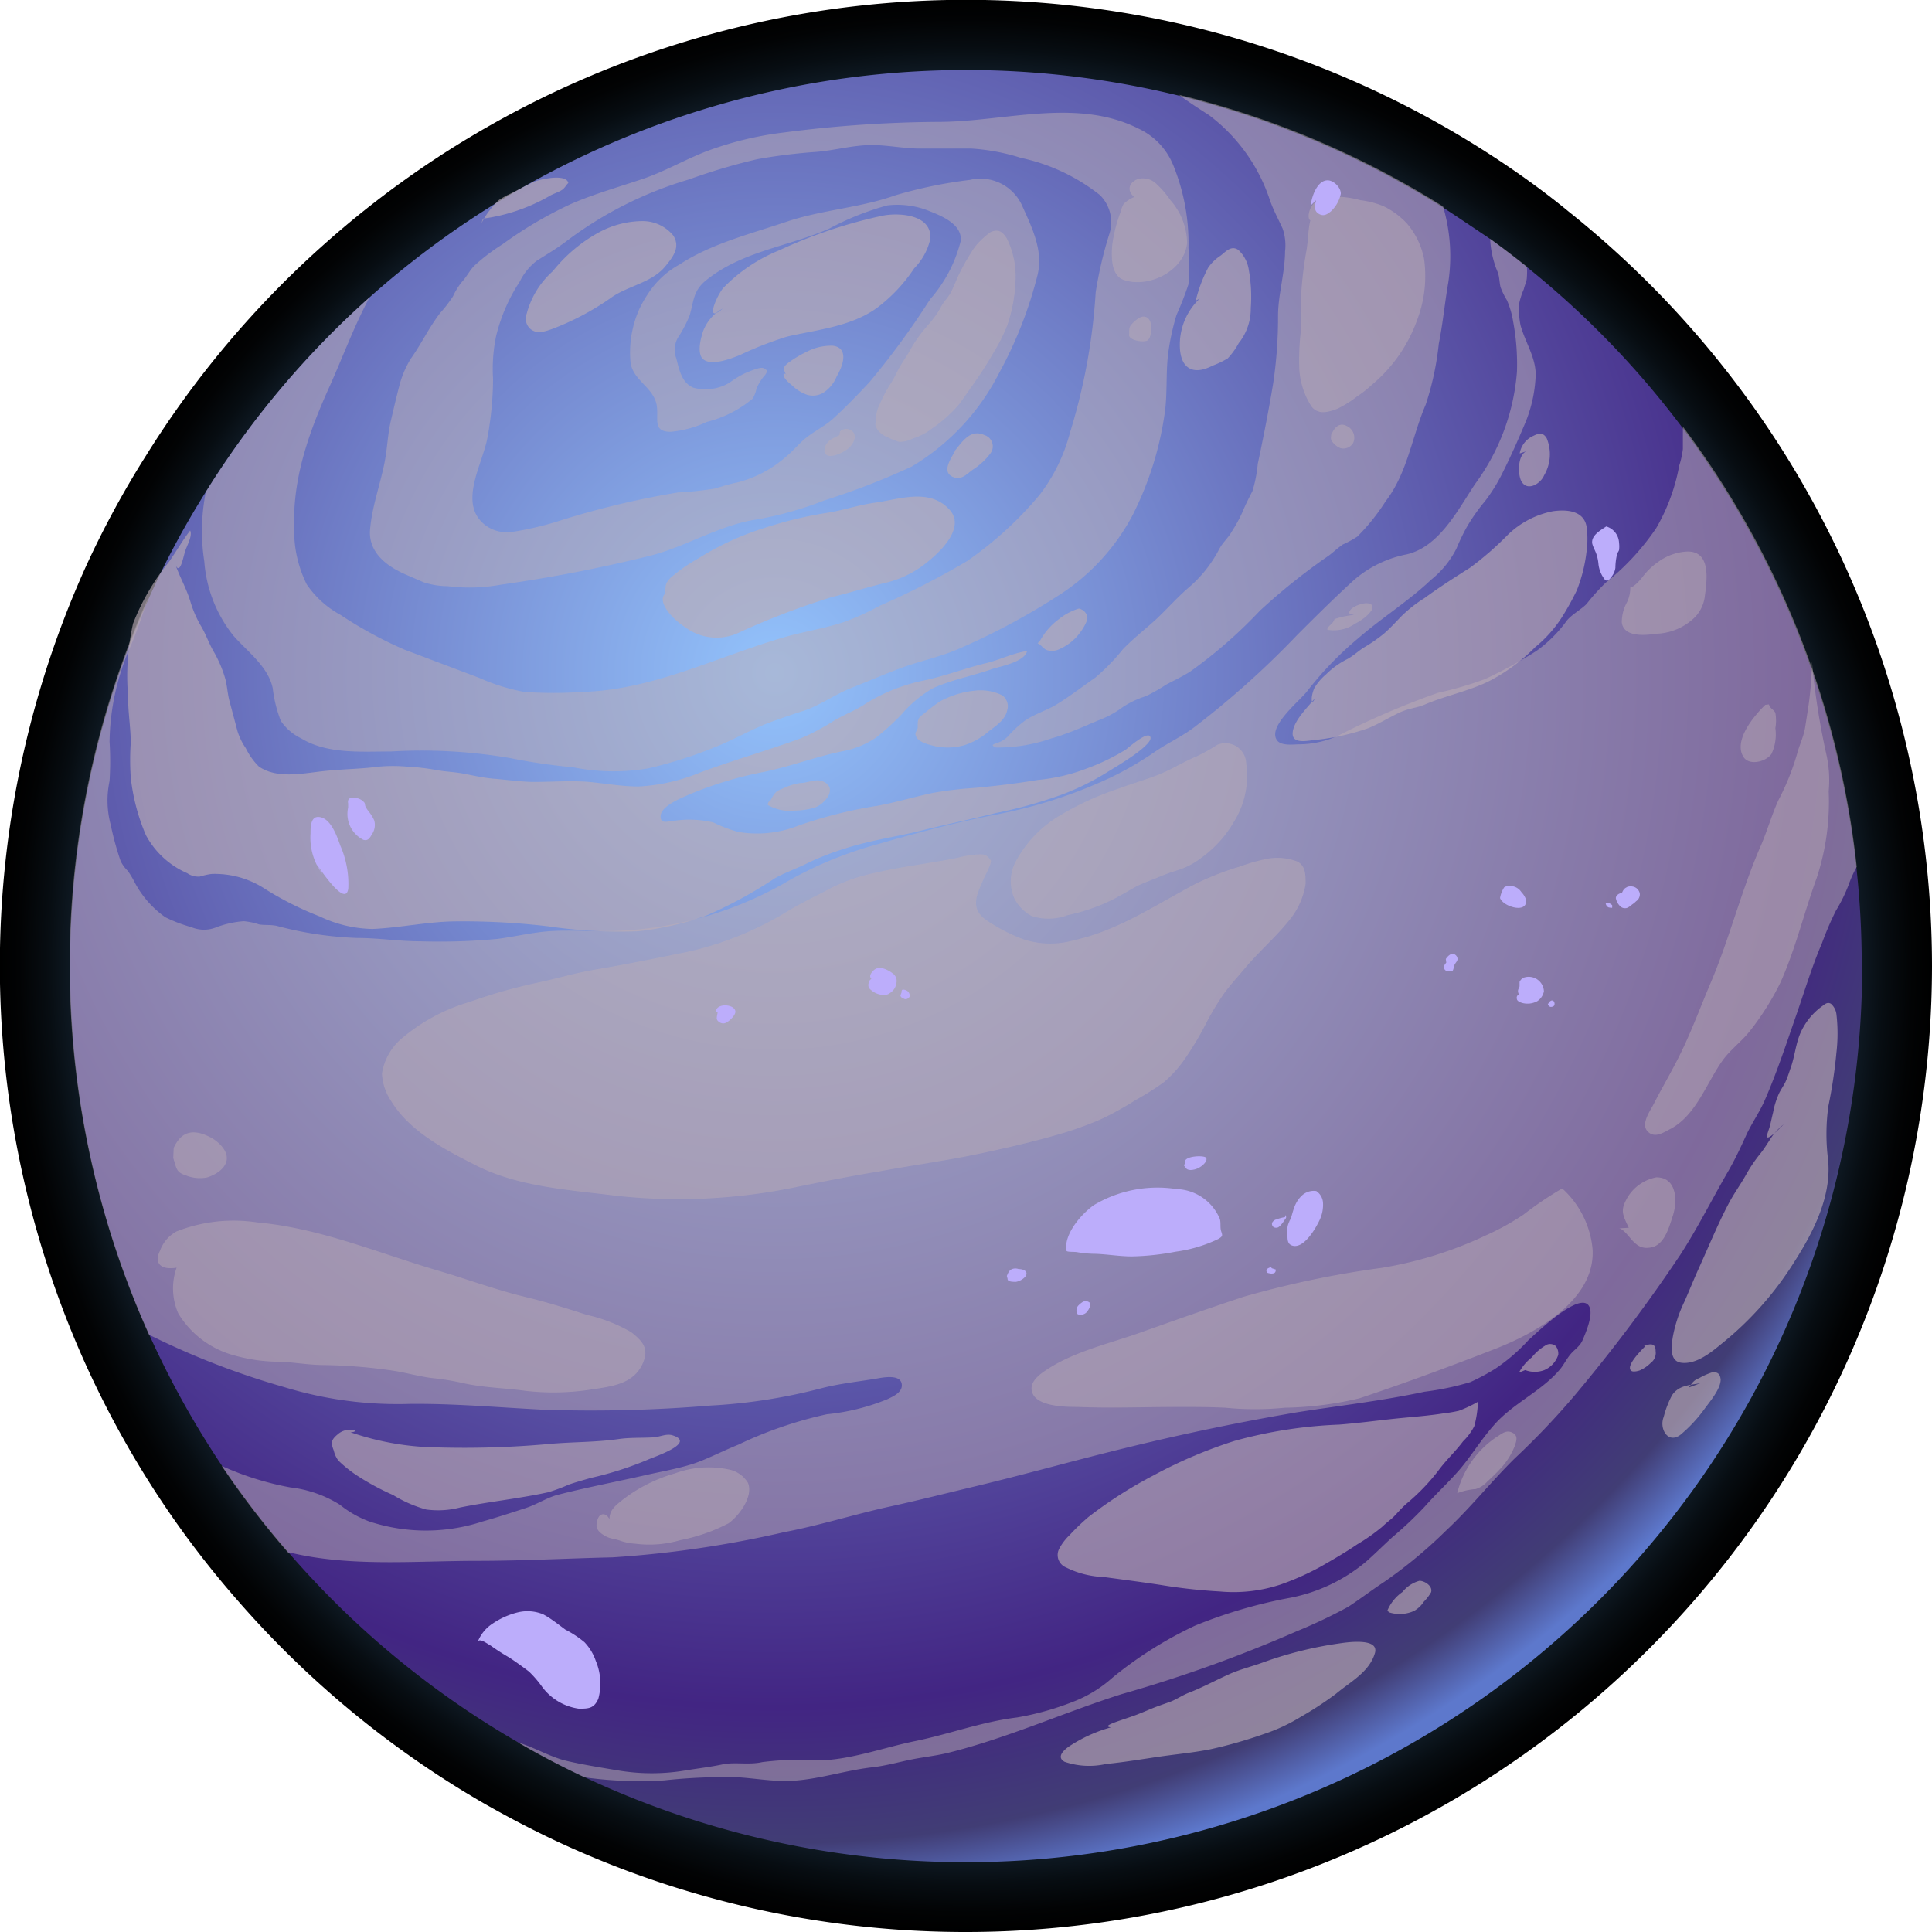 <svg xmlns="http://www.w3.org/2000/svg" xmlns:xlink="http://www.w3.org/1999/xlink" viewBox="0 0 126.8 126.8"><defs><style>.cls-1{isolation:isolate;}.cls-2,.cls-3,.cls-5,.cls-9{fill-rule:evenodd;}.cls-2{mix-blend-mode:screen;fill:url(#Áåçûìÿííûé_ãðàäèåíò_386);}.cls-3{fill:url(#Áåçûìÿííûé_ãðàäèåíò_366);}.cls-4{opacity:0.5;}.cls-4,.cls-7{mix-blend-mode:multiply;}.cls-5{fill:#bcadb5;}.cls-6{opacity:0.63;}.cls-6,.cls-8{mix-blend-mode:soft-light;}.cls-7{opacity:0.47;}.cls-9{fill:#bcadfb;}</style><radialGradient id="Áåçûìÿííûé_ãðàäèåíò_386" cx="63.4" cy="63.4" r="63.4" gradientUnits="userSpaceOnUse"><stop offset="0.81" stop-color="#4e89c0"/><stop offset="0.83" stop-color="#40709d"/><stop offset="0.86" stop-color="#2c4e6d"/><stop offset="0.89" stop-color="#1c3246"/><stop offset="0.92" stop-color="#101c27"/><stop offset="0.95" stop-color="#070d12"/><stop offset="0.98" stop-color="#020304"/><stop offset="1"/></radialGradient><radialGradient id="Áåçûìÿííûé_ãðàäèåíò_366" cx="50.85" cy="44.16" r="80.87" gradientUnits="userSpaceOnUse"><stop offset="0" stop-color="#93c3fc"/><stop offset="0.84" stop-color="#422583"/><stop offset="0.95" stop-color="#413d75"/><stop offset="1" stop-color="#5d78cc"/></radialGradient></defs><g class="cls-1"><g id="Capa_2" data-name="Capa 2"><g id="OBJECTS"><path class="cls-2" d="M126.8,63.41A63.43,63.43,0,0,1,36.44,120.8c-1.61-.76-3.19-1.59-4.73-2.47a63.64,63.64,0,0,1-16.27-13.47,62.2,62.2,0,0,1-4.7-6.13,64,64,0,0,1-5.13-9.21,63.6,63.6,0,0,1,0-52.28,61.57,61.57,0,0,1,4-7.38A63.29,63.29,0,0,1,21.2,16.1h0A63.33,63.33,0,0,1,97.12,9.71h0c1.11.7,2.2,1.43,3.25,2.19.89.64,1.75,1.3,2.6,2A63.39,63.39,0,0,1,126.8,63.41Z"/><path class="cls-3" d="M122.22,63.41a58.84,58.84,0,0,1-83.83,53.24q-2.25-1.05-4.39-2.3a58.6,58.6,0,0,1-15.09-12.49,57.51,57.51,0,0,1-4.36-5.69,58.93,58.93,0,0,1-4.74-57,56.45,56.45,0,0,1,3.68-6.86A58.55,58.55,0,0,1,24.25,19.52h0a58.82,58.82,0,0,1,70.43-5.92h0c1,.65,2,1.33,3,2,.82.59,1.62,1.2,2.41,1.83a58.77,58.77,0,0,1,22.1,45.95Z"/><g class="cls-4"><path class="cls-5" d="M121.86,56.89a7.86,7.86,0,0,0-.53,1.18,10.18,10.18,0,0,1-.83,1.69,20.27,20.27,0,0,0-.92,2.14c-.68,1.58-1.19,3.31-1.76,4.93-.63,1.82-1.23,3.63-2,5.39-.35.8-.86,1.51-1.22,2.3s-.71,1.54-1.14,2.29c-1.07,1.84-2,3.72-3.17,5.53a105.89,105.89,0,0,1-6.88,9.17,49.66,49.66,0,0,1-4,4.21c-1.56,1.54-2.92,3.26-4.53,4.76a30.73,30.73,0,0,1-4,3.32c-.81.53-1.59,1.13-2.4,1.66a33.54,33.54,0,0,1-3.37,1.6,90,90,0,0,1-11.5,4.13c-3.8,1.21-7.46,2.87-11.34,3.84-.8.2-1.6.28-2.41.44s-1.71.42-2.6.52c-1.78.2-3.5.79-5.3.89-1.26.06-2.43-.18-3.66-.24a37,37,0,0,0-4.71.21,26.07,26.07,0,0,1-5.22-.2q-2.25-1.05-4.39-2.3l.17.06c1,.32,2,.91,3,1.15s2.24.44,3.38.63a13.33,13.33,0,0,0,4.5,0c.79-.13,1.6-.22,2.39-.39s1.74.05,2.61-.15a19.63,19.63,0,0,1,3.76-.11c2.11-.06,4.19-.84,6.23-1.26,2.27-.46,4.42-1.28,6.73-1.56a18.44,18.44,0,0,0,3.6-1,8.39,8.39,0,0,0,2.65-1.6,25.85,25.85,0,0,1,5.44-3.43,31.84,31.84,0,0,1,6.21-1.82,11,11,0,0,0,5-2.37c.59-.52,1.15-1.08,1.73-1.61a24.83,24.83,0,0,0,2.12-2c.73-.83,1.56-1.59,2.28-2.42s1.44-2,2.23-2.89c1.26-1.48,3.17-2.25,4.41-3.75.25-.32.43-.7.7-1s.58-.48.75-.88.72-1.64.44-2.19c-.55-1.12-3.49,1.75-4,2.2a12,12,0,0,1-2.2,1.89,14.65,14.65,0,0,1-1.61.86,18,18,0,0,1-3,.63c-2.75.59-5.54.91-8.31,1.34C81.47,93.31,77.68,94.1,74,95c-3.46.84-6.87,1.81-10.33,2.63-1.83.44-3.66.9-5.51,1.3-2.25.51-4.45,1.2-6.71,1.63a70,70,0,0,1-11.24,1.65c-3,.07-5.93.23-8.9.23-4,0-8.32.41-12.26-.54l-.14,0a57.51,57.51,0,0,1-4.36-5.69,19.43,19.43,0,0,0,4.5,1.41,7.8,7.8,0,0,1,3.26,1.14,6.9,6.9,0,0,0,1.94,1.1,11.88,11.88,0,0,0,7.41,0c1-.28,1.91-.58,2.86-.89.7-.23,1.34-.65,2-.84,2-.52,4-.89,6-1.35.95-.21,1.95-.39,2.88-.68s2-.86,3.05-1.28a26.8,26.8,0,0,1,5.82-2,14.12,14.12,0,0,0,4-1c.39-.19,1-.46.91-1s-.91-.46-1.37-.39c-1.34.24-2.7.36-4,.71a36.24,36.24,0,0,1-7.19,1.11,94.42,94.42,0,0,1-11,.27c-2.91-.15-5.83-.41-8.74-.38a25.38,25.38,0,0,1-8.22-1.1,51.64,51.64,0,0,1-8.88-3.44,59,59,0,0,1,0-48.49c-.39,1.07-.72,2.17-1.17,3.21a16,16,0,0,0-1.42,6.36,20.18,20.18,0,0,1,0,2.58,6.15,6.15,0,0,0,.08,2.89,19.31,19.31,0,0,0,.65,2.37,2.3,2.3,0,0,0,.47.64,6.53,6.53,0,0,1,.46.77,6.48,6.48,0,0,0,2,2.27,9.55,9.55,0,0,0,1.71.65,2.13,2.13,0,0,0,1.66,0A6.45,6.45,0,0,1,16,60.46a4.44,4.44,0,0,1,1,.21c.42.07.83,0,1.25.12a23.5,23.5,0,0,0,5.19.77c1.4,0,2.76.22,4.17.22a40.62,40.62,0,0,0,5.06-.16c1.13-.15,2.35-.44,3.48-.51s2.35,0,3.51,0a24.19,24.19,0,0,0,11.67-3.06,25.42,25.42,0,0,1,5.94-2.55c2.69-.77,5.43-1.53,8.17-2.05a31.91,31.91,0,0,0,7.39-2.39,21.77,21.77,0,0,0,3-1.74c.86-.59,1.8-1,2.64-1.66a57.83,57.83,0,0,0,6.68-6c1.21-1.21,2.44-2.43,3.7-3.58a7.47,7.47,0,0,1,3.49-1.7c2.14-.51,3.34-2.92,4.49-4.64a14.26,14.26,0,0,0,2.73-7.34,15.11,15.11,0,0,0-.25-3.29,5.71,5.71,0,0,0-.41-1.41,4.88,4.88,0,0,1-.42-.86c-.06-.26-.07-.53-.12-.76s-.18-.47-.23-.66a6.31,6.31,0,0,1-.33-1.75v0c.82.59,1.62,1.2,2.41,1.83a4,4,0,0,1,0,.69c0,.28-.14.51-.2.79A4.78,4.78,0,0,0,99.69,20a5.79,5.79,0,0,0,.1,1.33c.29,1.09,1,2.11,1,3.26A9.09,9.09,0,0,1,100,28c-.42,1-.87,2-1.37,3a11.17,11.17,0,0,1-1.15,1.87,12.43,12.43,0,0,0-1.2,1.7A13.26,13.26,0,0,0,95.59,36a6.18,6.18,0,0,1-1.68,2.06c-1.42,1.36-3.2,2.47-4.72,3.79a22.31,22.31,0,0,0-3.38,3.49c-.43.6-2.65,2.33-2,3.24.27.4,1.1.27,1.49.27a6.21,6.21,0,0,0,2.51-.56,53.46,53.46,0,0,1,6.57-2.82,23.15,23.15,0,0,0,3.08-.9,28.48,28.48,0,0,0,3.38-1.85,8.7,8.7,0,0,0,2-2c.37-.43.88-.68,1.28-1.07a13.34,13.34,0,0,1,1.28-1.42,16.24,16.24,0,0,0,3.3-3.57,12.68,12.68,0,0,0,1.51-4.1,5.73,5.73,0,0,0,.24-1.09c0-.47,0-.95,0-1.42V28A58.46,58.46,0,0,1,121.86,56.89Z"/><path class="cls-5" d="M95.05,18.56c-.23,1.33-.35,2.65-.62,4a18.86,18.86,0,0,1-.86,4c-.91,2.12-1.19,4.47-2.63,6.34a13.43,13.43,0,0,1-1.86,2.32,6.56,6.56,0,0,1-.94.51c-.3.2-.62.5-.91.72a40.8,40.8,0,0,0-4.54,3.63,31.06,31.06,0,0,1-4.58,4c-.52.33-1.07.58-1.6.87a12,12,0,0,1-1.3.74,5.9,5.9,0,0,0-1.54.73,6.33,6.33,0,0,1-1.36.77c-.83.33-1.64.72-2.47,1-.38.16-.77.24-1.16.38a10.7,10.7,0,0,1-3.32.49c-.45-.2-.07-.21.29-.38a1.66,1.66,0,0,0,.59-.45,7.21,7.21,0,0,1,1-.91c.62-.45,1.44-.68,2.11-1.09.86-.53,1.71-1.18,2.54-1.76a13.68,13.68,0,0,0,1.8-1.85c.63-.66,1.38-1.25,2.06-1.86s1.48-1.53,2.29-2.22a8.37,8.37,0,0,0,2-2.54c.23-.42.59-.72.82-1.14a9.34,9.34,0,0,0,.66-1.2c.2-.49.46-1,.68-1.43a8.86,8.86,0,0,0,.35-1.79c.37-1.73.71-3.48,1-5.21a29.18,29.18,0,0,0,.33-4.48c0-1.42.45-2.8.46-4.24A3.38,3.38,0,0,0,84.18,15c-.3-.67-.64-1.26-.88-2a11.46,11.46,0,0,0-3.93-5.43c-.28-.19-1.15-.72-2-1.35a58.37,58.37,0,0,1,17.34,7.33h0A11.51,11.51,0,0,1,95.05,18.56Z"/><path class="cls-5" d="M78,18.66a20.37,20.37,0,0,1-.78,2,15.87,15.87,0,0,0-.54,2.46c-.17,1.26-.06,2.52-.21,3.79a21.47,21.47,0,0,1-2.13,6.89,14.05,14.05,0,0,1-4.82,5.25A45.18,45.18,0,0,1,63,42.55c-1.27.57-2.61.82-3.91,1.31-1.09.41-2.16.87-3.24,1.3s-2.06,1.15-3.13,1.5c-.67.21-1.33.44-2,.68-1.15.41-2.18,1-3.3,1.49a28.72,28.72,0,0,1-4.88,1.6,13.57,13.57,0,0,1-4.92-.07,39,39,0,0,1-4.16-.61,34.39,34.39,0,0,0-7.79-.43c-1.95,0-4.2.19-5.92-.87a3.33,3.33,0,0,1-1.32-1.14,8.71,8.71,0,0,1-.53-2.14c-.3-1.43-1.66-2.4-2.58-3.45a8.83,8.83,0,0,1-1.91-4.86,13.08,13.08,0,0,1,.1-4.58A58.55,58.55,0,0,1,24.25,19.52c-1,1.87-1.73,3.85-2.59,5.78-1.31,2.89-2.46,6-2.35,9.27a7.91,7.91,0,0,0,.82,3.78,6.31,6.31,0,0,0,2.21,2,27,27,0,0,0,4.19,2.28l4.95,1.87a12.86,12.86,0,0,0,2.92.91,27.34,27.34,0,0,0,3.84,0c4.52-.12,8.7-2.24,13-3.52,1.36-.42,2.78-.61,4.13-1.06a16.22,16.22,0,0,0,2.36-1.07,51.5,51.5,0,0,0,5.73-2.93,24,24,0,0,0,4.76-4.34,11.38,11.38,0,0,0,2-4.08,39.14,39.14,0,0,0,1.69-9.21,25.72,25.72,0,0,1,.91-3.88,2.52,2.52,0,0,0-.62-2.51A12.58,12.58,0,0,0,67,10.36a13.41,13.41,0,0,0-3.25-.61H60.39c-1.07,0-2.11-.23-3.17-.23-1.25,0-2.42.35-3.66.45a35.88,35.88,0,0,0-3.87.48,39.08,39.08,0,0,0-4.45,1.32,25.17,25.17,0,0,0-8.12,4.1c-.61.46-1.26.84-1.9,1.25a3.81,3.81,0,0,0-1.1,1.35,11.39,11.39,0,0,0-1.56,3.59,10.67,10.67,0,0,0-.2,2.82A22,22,0,0,1,32,28.68c-.3,1.77-2,4.39-.13,5.8a2.38,2.38,0,0,0,1.81.42,21,21,0,0,0,2.82-.65,55.89,55.89,0,0,1,8-1.93,21.1,21.1,0,0,0,2.38-.25c.51-.14,1-.31,1.49-.4a7.7,7.7,0,0,0,3.28-1.75c.43-.35.77-.79,1.2-1.14.59-.49,1.3-.81,1.86-1.33.81-.74,1.58-1.54,2.33-2.34a51.8,51.8,0,0,0,4-5.46,9.18,9.18,0,0,0,2-3.78c.18-1.09-1.16-1.67-2-2a5.57,5.57,0,0,0-2.8-.39A18.14,18.14,0,0,0,54.43,15c-2.7,1.19-5.72,1.48-8.08,3.39-.85.68-.81,1.34-1.08,2.29A8.1,8.1,0,0,1,44.6,22a1.6,1.6,0,0,0-.21,1.53c.17.67.34,1.61,1.13,1.92a3.08,3.08,0,0,0,2.37-.34A5.88,5.88,0,0,1,49,24.45c.25-.09.87-.38,1.11-.29.43.16.11.43-.07.66a4.16,4.16,0,0,0-.39.67,1.88,1.88,0,0,1-.26.68,7.48,7.48,0,0,1-3,1.52,7,7,0,0,1-2.38.65c-1.24,0-.74-.91-.92-1.8-.24-1.15-1.57-1.59-1.71-2.78A7,7,0,0,1,42,20.2a8.17,8.17,0,0,1,.77-1.26,5.71,5.71,0,0,1,1.83-1.58c2.06-1.36,4.63-2,7-2.8s4.88-.92,7.19-1.75a29.68,29.68,0,0,1,4.85-1,3,3,0,0,1,3.44,1.68c.65,1.45,1.43,3,1,4.62a27.15,27.15,0,0,1-2.51,6.38,15.12,15.12,0,0,1-5.75,6.14,48.13,48.13,0,0,1-5.71,2.21,23.1,23.1,0,0,1-4.49,1.26c-2.4.36-4.6,1.78-6.94,2.37a96.1,96.1,0,0,1-9.79,1.9,11.49,11.49,0,0,1-3.51.1,5.09,5.09,0,0,1-1.59-.26l-1.13-.49c-1.28-.55-2.51-1.47-2.37-3s.67-2.93.95-4.37c.19-.95.2-1.89.44-2.85.17-.72.34-1.47.53-2.18a6.31,6.31,0,0,1,.76-1.79c.68-.95,1.2-2.06,1.93-3a8.61,8.61,0,0,0,.83-1.08,4.34,4.34,0,0,1,.63-1c.28-.31.47-.7.76-1a12.72,12.72,0,0,1,1.85-1.41,26.66,26.66,0,0,1,4.52-2.66c1.55-.67,3.17-1.12,4.76-1.66,1.43-.49,2.75-1.27,4.17-1.81a21.82,21.82,0,0,1,5-1.21A81.43,81.43,0,0,1,61.6,8c4.29,0,9.05-1.61,13.12.44A4.51,4.51,0,0,1,77,10.84a13.51,13.51,0,0,1,1,5.44A15.74,15.74,0,0,1,78,18.66Z"/></g><g class="cls-6"><path class="cls-5" d="M11.54,37.13c.29.8.69,1.49.94,2.3a7.36,7.36,0,0,0,.7,1.64c.32.52.51,1.11.82,1.65a8,8,0,0,1,.8,1.88c.12.48.14,1,.28,1.48L15.59,48a4.17,4.17,0,0,0,.54,1.1,4.49,4.49,0,0,0,.85,1.2c1.16.82,2.83.47,4.16.32s2.46-.14,3.68-.3a10.36,10.36,0,0,1,1.93,0,14.2,14.2,0,0,1,1.84.21c.52.1,1,.12,1.57.2.76.13,1.5.32,2.27.38s1.73.2,2.58.21c1.22,0,2.46-.1,3.68,0,1.06.11,2.13.29,3.2.3A12.24,12.24,0,0,0,46,50.68c2.15-.79,4.38-1.43,6.55-2.22a15.19,15.19,0,0,0,2.25-1.2c.67-.39,1.38-.65,2-1.07a11.7,11.7,0,0,1,3.93-1.55c1.36-.3,2.68-.8,4-1.12.89-.21,1.77-.67,2.68-.79-.17.71-1.72,1-2.27,1.17-1.29.46-2.68.71-3.91,1.27a7.82,7.82,0,0,0-2,1.65,14.94,14.94,0,0,1-1.71,1.57,5.77,5.77,0,0,1-2.2.91c-1.74.35-3.43,1-5.17,1.36a24.52,24.52,0,0,0-5,1.52c-.44.2-1.74.71-1.79,1.35s.58.33.94.33a6.87,6.87,0,0,1,2.52.12,9.13,9.13,0,0,0,1.63.62,7.36,7.36,0,0,0,3.94-.41,29.44,29.44,0,0,1,5.23-1.31c1.22-.23,2.39-.58,3.6-.84A24.71,24.71,0,0,1,64,51.71c1.37-.13,2.74-.29,4.1-.52a12,12,0,0,0,3.27-.77,14.09,14.09,0,0,0,2.53-1.23c.19-.15,1.29-1.11,1.55-.89.54.46-2.51,2.2-2.72,2.34a16.45,16.45,0,0,1-3.12,1.54,30.1,30.1,0,0,1-4.25,1.18c-1.64.41-3.29.75-4.93,1.16s-3.34.63-5,1.18a17.19,17.19,0,0,0-2.41.94c-.71.36-1.46.61-2.16,1a29.31,29.31,0,0,1-4.57,2.48,20,20,0,0,1-4.4,1,32.17,32.17,0,0,1-5.88-.32,47.73,47.73,0,0,0-6-.33c-1.86,0-3.7.42-5.56.5a8.37,8.37,0,0,1-3.46-.82,20.94,20.94,0,0,1-3.66-1.85,6,6,0,0,0-3.45-.94,4.67,4.67,0,0,0-.76.17,1.29,1.29,0,0,1-.83-.22,5.61,5.61,0,0,1-2.71-2.49,13.18,13.18,0,0,1-1-3.81,17,17,0,0,1,0-2.26c0-1-.18-2-.17-3a15.87,15.87,0,0,1,.32-4.82,15,15,0,0,1,2.32-4c.5-.7.91-1.44,1.43-2.11.18.36-.26,1.06-.35,1.43C12,36.68,11.82,37.67,11.54,37.13Z"/><path class="cls-5" d="M86.3,45.82c-.47.61-1.32,1.39-1.45,2.18s.74.66,1.3.58a15.36,15.36,0,0,0,3.63-.78c.69-.28,1.32-.67,2-1s1.17-.32,1.73-.56c1.34-.57,2.79-.86,4.11-1.48a12,12,0,0,0,3.14-2.29,8.37,8.37,0,0,0,1.73-1.93,17.55,17.55,0,0,0,1-1.8,10.08,10.08,0,0,0,.65-2.65,6,6,0,0,0,0-1.46c-.15-1.11-1.27-1.21-2.21-1.08a5.84,5.84,0,0,0-3,1.58,20.54,20.54,0,0,1-2.45,2.13c-1,.63-2,1.27-3,2A8.83,8.83,0,0,0,92,40.42c-.37.38-.74.79-1.15,1.15a10.33,10.33,0,0,1-1.34.93c-.38.24-.72.57-1.11.77a5.37,5.37,0,0,0-1.38,1,3.51,3.51,0,0,0-.75.88C86,45.72,86.05,46.45,86.3,45.82Z"/><path class="cls-5" d="M99.74,29.76a1.54,1.54,0,0,1,.91-1.16c.36-.18.62-.23.86.16a2.73,2.73,0,0,1-.17,2.44c-.22.54-1.09,1.08-1.48.4-.27-.46-.26-1.81.37-2Z"/><path class="cls-5" d="M50.56,52.55c.29-.56.37-.63.89-.83a3.75,3.75,0,0,1,1.08-.33c.47,0,1-.29,1.44-.12.72.26.58.89.1,1.34a1.51,1.51,0,0,1-.72.43,5,5,0,0,1-1.16.16,2.92,2.92,0,0,1-1.79-.36.26.26,0,0,1,.16-.29Z"/><path class="cls-5" d="M23,94a18.22,18.22,0,0,0,5.86,1,61.6,61.6,0,0,0,7.06-.22c1.56-.15,3.11-.11,4.67-.33.75-.11,1.47-.07,2.22-.11.44,0,.89-.27,1.32-.14,1.63.5-1.28,1.44-1.61,1.6A22.12,22.12,0,0,1,38.77,97c-.48.14-1,.28-1.45.44a10.94,10.94,0,0,1-1.35.5c-1.92.42-3.86.61-5.78,1a5.73,5.73,0,0,1-2.22.13,8.38,8.38,0,0,1-2.17-.95,16.26,16.26,0,0,1-2.46-1.34,8.24,8.24,0,0,1-1.12-.91,1.61,1.61,0,0,1-.31-.66c-.2-.5-.19-.7.24-1.06a1.2,1.2,0,0,1,1.16-.26S23.33,94,23,94Z"/><path class="cls-5" d="M72.91,113.37a9.59,9.59,0,0,0-2.76,1.26c-.37.26-.82.7-.28,1a5,5,0,0,0,2.73.14c1.37-.13,2.72-.38,4.08-.56.93-.12,1.84-.22,2.75-.4a30,30,0,0,0,3.51-1,11.43,11.43,0,0,0,2.43-1.13,22,22,0,0,0,2.32-1.52c.94-.79,2.18-1.41,2.55-2.67.3-1.06-2-.68-2.41-.62a25.16,25.16,0,0,0-5,1.26c-.69.25-1.43.43-2.11.73-.9.4-1.77.88-2.7,1.24-.44.17-.82.45-1.27.61s-.78.27-1.17.43-.87.37-1.31.52C73.29,113,72.28,113.29,72.91,113.37Z"/><path class="cls-5" d="M91.05,105.72a2.83,2.83,0,0,1,1-1.24,2.17,2.17,0,0,1,1.11-.73c.35,0,.9.36.76.76a3.13,3.13,0,0,1-.48.62,1.84,1.84,0,0,1-.62.59,2.27,2.27,0,0,1-1.62.11Z"/><path class="cls-5" d="M97,92a7.94,7.94,0,0,1-1.25.59,8.35,8.35,0,0,1-1,.17c-1,.16-2,.23-3,.33-1.29.13-2.57.31-3.87.41a29.91,29.91,0,0,0-6.86,1.07,30.7,30.7,0,0,0-5.31,2.26,28.39,28.39,0,0,0-4.27,2.73,13.94,13.94,0,0,0-1.24,1.19,3.53,3.53,0,0,0-.69.91.88.88,0,0,0,.45,1.21,6,6,0,0,0,2.47.63c1.25.17,2.5.33,3.74.52a36.15,36.15,0,0,0,3.89.43,9.8,9.8,0,0,0,4-.46,17.58,17.58,0,0,0,2.62-1.17c.82-.47,1.63-.94,2.41-1.47a12.29,12.29,0,0,0,1.63-1.15c.22-.21.44-.38.66-.57s.6-.67,1-1a13.5,13.5,0,0,0,2.11-2.23c.48-.63,1.06-1.17,1.53-1.8a3.81,3.81,0,0,0,.74-1A7,7,0,0,0,97,92Z"/><path class="cls-5" d="M99.69,90.09a3.15,3.15,0,0,1,.84-1,3.33,3.33,0,0,1,1-.84.57.57,0,0,1,.57.09.78.78,0,0,1,.17.58,1.64,1.64,0,0,1-.91,1,1.76,1.76,0,0,1-1.26,0Z"/><path class="cls-5" d="M117.06,73.8a4.65,4.65,0,0,0-.67.66c-.31.44-.56.9-.91,1.32a9.7,9.7,0,0,0-.94,1.42c-.36.62-.78,1.2-1.11,1.84-.72,1.37-1.3,2.81-1.94,4.21-.32.71-.61,1.43-.92,2.14a9.14,9.14,0,0,0-.78,2.35c-.09.59-.24,1.59.55,1.7,1,.13,2-.71,2.68-1.27a21.51,21.51,0,0,0,4.75-5.36c1.28-2,2.51-4.42,2.19-6.87A13.34,13.34,0,0,1,120,72.6a32.32,32.32,0,0,0,.53-3.53,10.91,10.91,0,0,0,0-2.49,1.09,1.09,0,0,0-.36-.7c-.22-.13-.37,0-.57.15a4.34,4.34,0,0,0-1.38,1.65c-.38.8-.41,1.67-.73,2.5a8,8,0,0,1-.32.86c-.12.23-.27.45-.39.68a5.32,5.32,0,0,0-.41,1.3c-.07.27-.12.53-.19.81s-.15.44-.2.66S116,74.88,117.06,73.8Z"/><path class="cls-5" d="M108,88.34c-.19.19-1.38,1.34-.92,1.64.12.08.48,0,.59-.06a2.37,2.37,0,0,0,.66-.46.82.82,0,0,0,.33-.79c0-.52-.33-.5-.77-.33Z"/><path class="cls-5" d="M110.83,91.07c.26-.34.33-.48.69-.62a4.3,4.3,0,0,1,.82-.37c.38-.06.55.08.59.46,0,.65-.75,1.49-1.11,2a9.33,9.33,0,0,1-1.52,1.62c-.82.64-1.42-.39-1.11-1.16a6.32,6.32,0,0,1,.55-1.43c.45-.66,1.13-.65,1.86-.79Z"/><path class="cls-5" d="M47.44,20.25a2.8,2.8,0,0,0-1.39,1.81c-.11.37-.25,1.16.06,1.48.53.55,2-.05,2.48-.25a23.09,23.09,0,0,1,3.08-1.2c2-.46,4.16-.65,5.87-1.87A10.49,10.49,0,0,0,60,17.61a4,4,0,0,0,1.06-1.94c.11-1.64-2.17-1.74-3.25-1.49a32.14,32.14,0,0,0-6.67,2.25,10.67,10.67,0,0,0-3.7,2.5,4.3,4.3,0,0,0-.53,1C46.8,20.22,46.56,21,47.44,20.25Z"/><path class="cls-5" d="M51.7,24.84c-.26-.61-.4-.66,0-1A7.69,7.69,0,0,1,53,23.06a3.47,3.47,0,0,1,1.65-.37c1.14.14.62,1.43.27,2a2.3,2.3,0,0,1-.76,1,1.32,1.32,0,0,1-1.22.21,2.7,2.7,0,0,1-.92-.57c-.19-.18-.64-.49-.59-.8l.14,0Z"/><path class="cls-5" d="M43.67,38.94c0-.54,0-.66.32-1a10.84,10.84,0,0,1,1.84-1.29,18.46,18.46,0,0,1,4.34-2,25.86,25.86,0,0,1,4.16-1c1.05-.17,2.05-.52,3.11-.66,1.63-.23,3.64-1,4.94.53,1,1.25-.89,2.91-1.8,3.59A6.84,6.84,0,0,1,58,38.28c-1.13.28-2.25.63-3.38.9a49.36,49.36,0,0,0-6.06,2.31,3.44,3.44,0,0,1-3.61-.34C44.21,40.69,43.06,39.51,43.67,38.94Z"/><path class="cls-5" d="M62.69,29.59c-.28.51-.95,1.43-.08,1.74.5.18.85-.22,1.23-.5A4.39,4.39,0,0,0,65,29.76a.77.77,0,0,0-.38-1.2c-1-.46-1.51.53-2.1,1.2Z"/><path class="cls-5" d="M78.75,19.59A4.16,4.16,0,0,0,77.45,23c.14,1.31,1,1.59,2.13,1a6,6,0,0,0,1-.48,4.74,4.74,0,0,0,.72-1,3.61,3.61,0,0,0,.79-2.3,10,10,0,0,0-.13-2.51,2.21,2.21,0,0,0-.69-1.31c-.46-.31-.81.1-1.15.37a2.94,2.94,0,0,0-.82.79,9.16,9.16,0,0,0-.82,2.17Z"/><path class="cls-5" d="M60.23,47.79c0-.62,0-.66.47-1a10.61,10.61,0,0,1,1-.76,6,6,0,0,1,2.26-.7,3.23,3.23,0,0,1,1.81.3.88.88,0,0,1,.33,1c-.12.59-.71,1-1.15,1.32a4.63,4.63,0,0,1-1.6.94,4,4,0,0,1-2,.08c-.42-.11-1.29-.28-1.27-.86Z"/><path class="cls-5" d="M68.26,42.05a4.39,4.39,0,0,1,1.27-1.44,3.83,3.83,0,0,1,1.28-.67.72.72,0,0,1,.56.56c0,.28-.24.67-.4.9a3.34,3.34,0,0,1-1.39,1.18,1.14,1.14,0,0,1-.83.1c-.29-.09-.41-.37-.65-.46Z"/><path class="cls-5" d="M36.29,17.79a5.69,5.69,0,0,0-1.72,2.79.9.9,0,0,0,.23,1c.43.38,1,.17,1.47,0a17.49,17.49,0,0,0,3.95-2.12c1.12-.73,2.61-.94,3.46-2,.47-.58,1-1.22.51-2a2.61,2.61,0,0,0-2.07-.95,6.09,6.09,0,0,0-2.88.78A10,10,0,0,0,36.29,17.79Z"/><path class="cls-5" d="M31.7,14.35A12,12,0,0,0,36,12.9c.27-.17.54-.24.81-.39s.3-.32.49-.5c-.13-.63-1.83-.25-2.22-.09s-1.05.53-1.56.78a5.93,5.93,0,0,0-.78.43,5.64,5.64,0,0,0-1.15,1.54Z"/></g><g class="cls-7"><path class="cls-5" d="M79.9,48.88a12.43,12.43,0,0,1-1.38.77c-.77.32-1.48.76-2.26,1.1s-1.89.65-2.82,1a19.33,19.33,0,0,0-3.79,1.72,7.82,7.82,0,0,0-3,3.1A2.77,2.77,0,0,0,66.59,59a2.69,2.69,0,0,0,1.12,1.12,3.57,3.57,0,0,0,2.37-.06,12.63,12.63,0,0,0,2.91-1c.49-.25,1-.55,1.46-.81s1.09-.47,1.63-.7.85-.32,1.28-.46a4.84,4.84,0,0,0,1.47-.78A7.64,7.64,0,0,0,81,53.91a5.67,5.67,0,0,0,.79-3.8A1.37,1.37,0,0,0,79.9,48.88Z"/><path class="cls-5" d="M65,56.43c-.3-.41-.5-.37-1-.34a7.11,7.11,0,0,0-1.12.2c-1.81.38-3.67.57-5.47,1a11.76,11.76,0,0,0-2.88,1c-.92.49-1.86.93-2.75,1.46a21.45,21.45,0,0,1-6.61,2.71c-1.46.3-2.93.6-4.39.87-.89.17-1.78.3-2.66.49s-1.76.44-2.64.63a35.37,35.37,0,0,0-4.66,1.31,12.1,12.1,0,0,0-4.34,2.3,3.79,3.79,0,0,0-1.41,2.4,3.51,3.51,0,0,0,.6,1.8c1.22,2,3.54,3.2,5.56,4.22,2.81,1.43,6.14,1.61,9.21,2a38,38,0,0,0,12-.61c1.77-.36,3.56-.71,5.33-1,2.15-.4,4.32-.69,6.45-1.14,1.76-.37,3.54-.78,5.26-1.28a22.48,22.48,0,0,0,2.79-1,21.22,21.22,0,0,0,2.29-1.27A16.89,16.89,0,0,0,76.42,71a8.16,8.16,0,0,0,1.28-1.41A21,21,0,0,0,79.24,67a18.18,18.18,0,0,1,1.09-1.79c.41-.56.89-1.09,1.34-1.62.93-1.12,2.08-2.09,3-3.26A4.87,4.87,0,0,0,85.69,58c0-.59,0-1.19-.56-1.46a3.63,3.63,0,0,0-1.88-.19,11.19,11.19,0,0,0-1.86.52,18,18,0,0,0-3.1,1.23c-2.5,1.34-5,3-7.77,3.6a5.65,5.65,0,0,1-3.43-.08,11.62,11.62,0,0,1-2.37-1.24c-1-.71-.68-1.53-.25-2.49C64.65,57.45,65.18,56.53,65,56.43Z"/><path class="cls-5" d="M118.92,43.42a22.38,22.38,0,0,1-.24,3l-.21,1.35c-.1.6-.38,1.14-.53,1.73a16.14,16.14,0,0,1-1.21,3c-.46,1-.75,2.07-1.2,3.09-1.25,2.88-2,5.94-3.22,8.83-.61,1.43-1.16,2.91-1.82,4.32s-1.32,2.47-1.95,3.71c-.24.47-.88,1.33-.39,1.82s1.1,0,1.51-.19c1.65-.89,2.35-3,3.36-4.43.51-.74,1.3-1.3,1.84-2a17.61,17.61,0,0,0,2-3.18c1-2.24,1.54-4.56,2.37-6.84a16,16,0,0,0,.79-5.7,7.72,7.72,0,0,0-.16-2.45A47.84,47.84,0,0,1,118.92,43.42Z"/><path class="cls-5" d="M115.86,46.26c-.69.67-2.11,2.31-1.44,3.41.37.6,1.46.34,1.84-.18a3,3,0,0,0,.26-1.7,2.86,2.86,0,0,0,0-1c-.1-.23-.36-.28-.42-.56Z"/><path class="cls-5" d="M102.53,78A22.66,22.66,0,0,0,100,79.71a16.37,16.37,0,0,1-2.46,1.36,25.66,25.66,0,0,1-6.84,2.14,63.67,63.67,0,0,0-9.08,1.9c-2.23.74-4.45,1.52-6.66,2.31s-4.47,1.27-6.33,2.52c-.45.3-1.07.78-.9,1.4.26,1,2.28,1,3,1,2.18.09,4.38,0,6.56,0,1,0,2.09,0,3.13.05a19.55,19.55,0,0,0,3.9,0,22.46,22.46,0,0,0,4.91-.62c3-1,6-2.11,9-3.28,2.66-1.05,6.52-3.22,6.29-6.54A6.13,6.13,0,0,0,102.53,78Z"/><path class="cls-5" d="M106.9,80.58c-.44-.92-.56-1.15-.08-2a2.83,2.83,0,0,1,1.89-1.31c1.35,0,1.39,1.55,1.09,2.49s-.62,2.07-1.59,2.13a1.06,1.06,0,0,1-.86-.27c-.32-.24-.77-1-1.11-1Z"/><path class="cls-5" d="M11.59,83.2a4.09,4.09,0,0,0,.11,3,6.14,6.14,0,0,0,3.65,2.75,11,11,0,0,0,2.74.42c1,0,2.06.21,3.09.22a34.12,34.12,0,0,1,4.62.37c.85.13,1.67.37,2.52.48a16.33,16.33,0,0,1,2,.32c1.39.32,2.76.33,4.15.52a16.11,16.11,0,0,0,4.44-.1c1.27-.19,2.62-.36,3.23-1.6.48-1,.13-1.49-.72-2.15a10.23,10.23,0,0,0-2.9-1.13c-1.36-.44-2.7-.86-4.09-1.19-1.94-.47-3.8-1.17-5.72-1.73-3.94-1.16-7.71-2.78-11.83-3.15a10.23,10.23,0,0,0-5.29.59,2.35,2.35,0,0,0-1.09,1.27C10.11,82.88,10.51,83.37,11.59,83.2Z"/><path class="cls-5" d="M11.37,76c.23.72.19.94.85,1.15a2.44,2.44,0,0,0,1.36.13c.56-.17,1.23-.58,1.3-1.17s-.5-1.14-1-1.43c-1.08-.58-1.94-.53-2.48.66Z"/><path class="cls-5" d="M57.5,27.68a2.11,2.11,0,0,1,.23-1.13,10,10,0,0,1,.75-1.41c.21-.31.34-.64.54-1s.56-.85.8-1.32A9.91,9.91,0,0,1,61,21.23a5.91,5.91,0,0,0,.76-1.09c.17-.33.44-.58.62-.9s.38-.87.59-1.29a14,14,0,0,1,.73-1.31,3.75,3.75,0,0,1,.67-.86,4.74,4.74,0,0,1,.65-.55c.53-.23.8,0,1.07.44a5.65,5.65,0,0,1,.56,2.77,10.32,10.32,0,0,1-.54,2.91,11.73,11.73,0,0,1-.95,1.87c-.64,1.14-1.42,2.19-2.17,3.26A8.75,8.75,0,0,1,61.2,28.1a3.78,3.78,0,0,1-1.27.67A1.92,1.92,0,0,1,59,29a6.51,6.51,0,0,1-.77-.31C57.62,28.43,57.33,27.89,57.5,27.68Z"/><path class="cls-5" d="M55.09,28.56c-.37.19-.77.32-.93.74,0,.11-.12.35,0,.47.29.43,1.34-.15,1.58-.39s.5-.67.27-1a.59.59,0,0,0-.88-.06Z"/><path class="cls-5" d="M74.44,12.93a2.29,2.29,0,0,0-.69.45,2.16,2.16,0,0,0-.21.55A9.48,9.48,0,0,0,73,16.08c-.07.72-.09,2,.75,2.29,1.63.58,4-.6,4.16-2.43a4.35,4.35,0,0,0-1.1-2.81,6.29,6.29,0,0,0-1-1.14,1.29,1.29,0,0,0-1-.27C74.25,11.83,73.82,12.4,74.44,12.93Z"/><path class="cls-5" d="M74.11,21.89c0-.36,0-.45.23-.68a1.77,1.77,0,0,1,.54-.4c.38-.13.64.16.66.53s0,.84-.23,1-1.27,0-1.2-.38Z"/><path class="cls-5" d="M86,14.46c-.16.68-.14,1.38-.27,2.07A23.78,23.78,0,0,0,85.37,20c0,.6,0,1.19,0,1.79A16,16,0,0,0,85.27,24a5,5,0,0,0,.83,2.71c.45.53,1.08.34,1.67.12A7,7,0,0,0,89.09,26a6.65,6.65,0,0,0,.93-.73,9.86,9.86,0,0,0,3-4.3,8.09,8.09,0,0,0,.44-4,5.11,5.11,0,0,0-1.1-2.28,5.26,5.26,0,0,0-1.54-1.15,5.66,5.66,0,0,0-1.53-.4A6.41,6.41,0,0,0,88,12.92a7.32,7.32,0,0,0-1.23.12C85.94,13.2,85.73,14.34,86,14.46Z"/><path class="cls-5" d="M87.33,28.66c.16-.47.5-1,1.06-.7a.84.84,0,0,1,.43,1.09.74.74,0,0,1-.85.36,1.27,1.27,0,0,1-.53-.42c-.2-.26,0-.47,0-.76Z"/><path class="cls-5" d="M88.86,40.36a5.64,5.64,0,0,0-1.27.27.84.84,0,0,1-.15.26c-.09.12-.35.27-.32.44a2.44,2.44,0,0,0,1.82-.4,3.52,3.52,0,0,0,.7-.46,2.79,2.79,0,0,0,.37-.4c.17-.31,0-.48-.33-.48s-1.12.26-1.14.66Z"/><path class="cls-5" d="M107,38.5a2.21,2.21,0,0,1-.24,1.07,2.68,2.68,0,0,0-.32,1.29c.15,1,1.58.83,2.31.73a3.78,3.78,0,0,0,2.3-.91,2.36,2.36,0,0,0,.84-1.55c.15-1.1.41-3-1.2-2.93a3.49,3.49,0,0,0-1.86.68,4.37,4.37,0,0,0-1,.95C107.49,38.28,107.07,38.64,107,38.5Z"/><path class="cls-5" d="M95.64,98a6.2,6.2,0,0,1,2.62-3.71c.32-.2.6-.46,1-.26s.26.54.16.86a4.8,4.8,0,0,1-.81,1.35c-.32.36-.69.72-1,1a1.69,1.69,0,0,1-.76.49A4.15,4.15,0,0,0,95.64,98Z"/><path class="cls-5" d="M40,99.71c0-.59.36-.87.83-1.25a10.17,10.17,0,0,1,3.47-1.76,6.38,6.38,0,0,1,3.46-.27,1.91,1.91,0,0,1,1.33.89c.37.88-.58,2.17-1.28,2.66a11.62,11.62,0,0,1-3.16,1.1,7.15,7.15,0,0,1-2.91.24,4,4,0,0,1-1-.19c-.3-.12-.65-.13-.94-.28s-.63-.38-.65-.7a1.21,1.21,0,0,1,.13-.56C39.43,99.31,39.79,99.28,40,99.71Z"/></g><g class="cls-8"><path class="cls-9" d="M105.42,34.55c-.35.24-1,.58-.92,1.12.06.25.2.47.28.71a2.88,2.88,0,0,1,.13.65,2,2,0,0,0,.41,1c.16.18.33,0,.44-.17a1.21,1.21,0,0,0,.26-.59,4,4,0,0,1,.1-.85c0-.11.11-.21.14-.32a1.84,1.84,0,0,0,0-.47A1.17,1.17,0,0,0,105.42,34.55Z"/><path class="cls-9" d="M99.72,65.3c-.06,0-.14,0-.17.12a.23.23,0,0,0,0,.11c0,.18.22.25.34.29a1.34,1.34,0,0,0,1-.11,1,1,0,0,0,.44-.65,1,1,0,0,0-1.37-.88.65.65,0,0,0-.23.26c0,.09,0,.19,0,.28s-.12.21-.1.35A.4.4,0,0,0,99.72,65.3Z"/><path class="cls-9" d="M101.66,65.88a.18.18,0,0,1,.1-.18.15.15,0,0,1,.2,0A.27.27,0,0,1,102,66a.29.29,0,0,1-.25.08.23.23,0,0,1-.16-.23Z"/><path class="cls-9" d="M106.45,58.61a.48.48,0,0,0-.32.15.27.27,0,0,0-.08.19,1,1,0,0,0,.33.57.46.46,0,0,0,.4.07,1.12,1.12,0,0,0,.33-.22,1.44,1.44,0,0,0,.27-.22.54.54,0,0,0,.24-.52.58.58,0,0,0-.4-.43.79.79,0,0,0-.4,0C106.69,58.28,106.57,58.3,106.45,58.61Z"/><path class="cls-9" d="M105.55,59.25a.76.76,0,0,1,.26.16c0,.05,0,.1,0,.15s-.17,0-.22,0a.3.3,0,0,1-.17-.16s-.07-.14,0-.13Z"/><path class="cls-9" d="M94.92,63.18c-.09.11-.2.23-.13.4s.26.18.4.16.15,0,.19-.12a2.5,2.5,0,0,0,.07-.26c.07-.21.29-.3.18-.55a.36.36,0,0,0-.27-.21c-.2,0-.36.18-.47.34Z"/><path class="cls-9" d="M66.08,83.74c.06-.13.13-.37.35-.45a.6.6,0,0,1,.42,0c.34,0,.67.16.45.49a1.08,1.08,0,0,1-.62.35c-.2,0-.57,0-.55-.2Z"/><path class="cls-9" d="M86.38,13.14c-.08.31-.18.68.17.89s.59,0,.8-.16A2.19,2.19,0,0,0,88,12.71c0-.4-.43-.82-.79-.87-.74-.09-1.14,1.09-1.18,1.64Z"/><path class="cls-9" d="M84.74,79.94a1.61,1.61,0,0,0-.24,1.17c0,.24,0,.57.35.65.76.19,1.54-1.22,1.75-1.67a2.34,2.34,0,0,0,.23-1.17,1,1,0,0,0-.44-.75,1.14,1.14,0,0,0-1,.35c-.56.57-.52,1.23-.83,1.84Z"/><path class="cls-9" d="M84.34,79.88a2.86,2.86,0,0,0-.58.16c-.09,0-.24.13-.27.22a.26.26,0,0,0,.12.29.37.37,0,0,0,.28,0,.77.77,0,0,0,.19-.17,2.26,2.26,0,0,0,.23-.31.65.65,0,0,0,.1-.15c0-.09,0-.11-.06-.17Z"/><path class="cls-9" d="M83.48,83.24l.25.08c0,.08,0,.18-.11.24a.57.57,0,0,1-.34,0c-.11,0-.17-.09-.16-.19s.16-.17.29-.2Z"/><path class="cls-9" d="M70.66,86.07c0,.09,0,.16.11.2a.56.56,0,0,0,.51-.11c.18-.18.34-.49.23-.67a.4.4,0,0,0-.51,0,1.36,1.36,0,0,0-.25.22.48.48,0,0,0-.09.39Z"/><path class="cls-9" d="M57.19,64.24c-.09.08-.14.11-.16.22a.5.5,0,0,0,0,.38,1.33,1.33,0,0,0,.77.44.68.68,0,0,0,.63-.12.9.9,0,0,0,.4-.63.61.61,0,0,0-.26-.66,1.94,1.94,0,0,0-.71-.34.63.63,0,0,0-.54.17C57.2,63.83,57,64.06,57.19,64.24Z"/><path class="cls-9" d="M59.17,65.13c0-.08,0-.16.08-.18a.5.5,0,0,1,.36.14.48.48,0,0,1,.1.28.26.26,0,0,1-.13.16.23.23,0,0,1-.28,0c-.07,0-.22-.12-.2-.21Z"/><path class="cls-9" d="M21.17,57.38a4,4,0,0,1-.79-2.67c0-.41,0-1.15.56-1.09.78.07,1.18,1.28,1.4,1.89a6.25,6.25,0,0,1,.52,2.79C22.7,59.63,21,57,20.78,56.74Z"/><path class="cls-9" d="M22.85,53a1.9,1.9,0,0,0,1,2.12c.3.08.41-.1.57-.38a1.08,1.08,0,0,0,.14-.9,2.68,2.68,0,0,0-.36-.58,2,2,0,0,1-.21-.32c-.06-.13,0-.22-.14-.33-.23-.27-1.13-.48-1,.13Z"/><path class="cls-9" d="M31.36,107.74a2.52,2.52,0,0,1,1-1.2,5.08,5.08,0,0,1,1.63-.72,2.69,2.69,0,0,1,1.66.13c.51.27,1,.67,1.45,1a7,7,0,0,1,1.26.83A3.35,3.35,0,0,1,39.1,109a3.82,3.82,0,0,1,.17,2.49c-.28.65-.66.66-1.31.65a3.62,3.62,0,0,1-2.38-1.43,7.11,7.11,0,0,0-.86-1c-.42-.32-.85-.63-1.29-.92a14.29,14.29,0,0,1-1.23-.79C32,107.9,31.49,107.49,31.36,107.74Z"/><path class="cls-9" d="M47.1,66.44c-.05.34-.14.48.11.64a.42.42,0,0,0,.51,0c.19-.1.6-.5.54-.73-.1-.49-1.33-.51-1.26.08Z"/><path class="cls-9" d="M70,82.1c-.2-.92.73-2.23,1.78-3a8.15,8.15,0,0,1,5.43-1.06A3.19,3.19,0,0,1,80.06,80c.08.27,0,.55.09.82s.11.32-.2.5a9.27,9.27,0,0,1-2.79.83,16.68,16.68,0,0,1-2.87.31c-.81,0-1.58-.14-2.39-.17a7.16,7.16,0,0,1-1.16-.1C70.55,82.14,70.08,82.19,70,82.1Z"/><path class="cls-9" d="M77.71,76.5c.14.17.14.27.42.29a1.2,1.2,0,0,0,.61-.18c.23-.13.53-.43.42-.62s-1.51-.13-1.38.31Z"/><path class="cls-9" d="M98.45,58.94a1.86,1.86,0,0,1,.27-.7.58.58,0,0,1,.44-.09.88.88,0,0,1,.69.4,1.38,1.38,0,0,1,.29.45c.21,1-1.47.54-1.69-.06Z"/></g></g></g></g></svg>